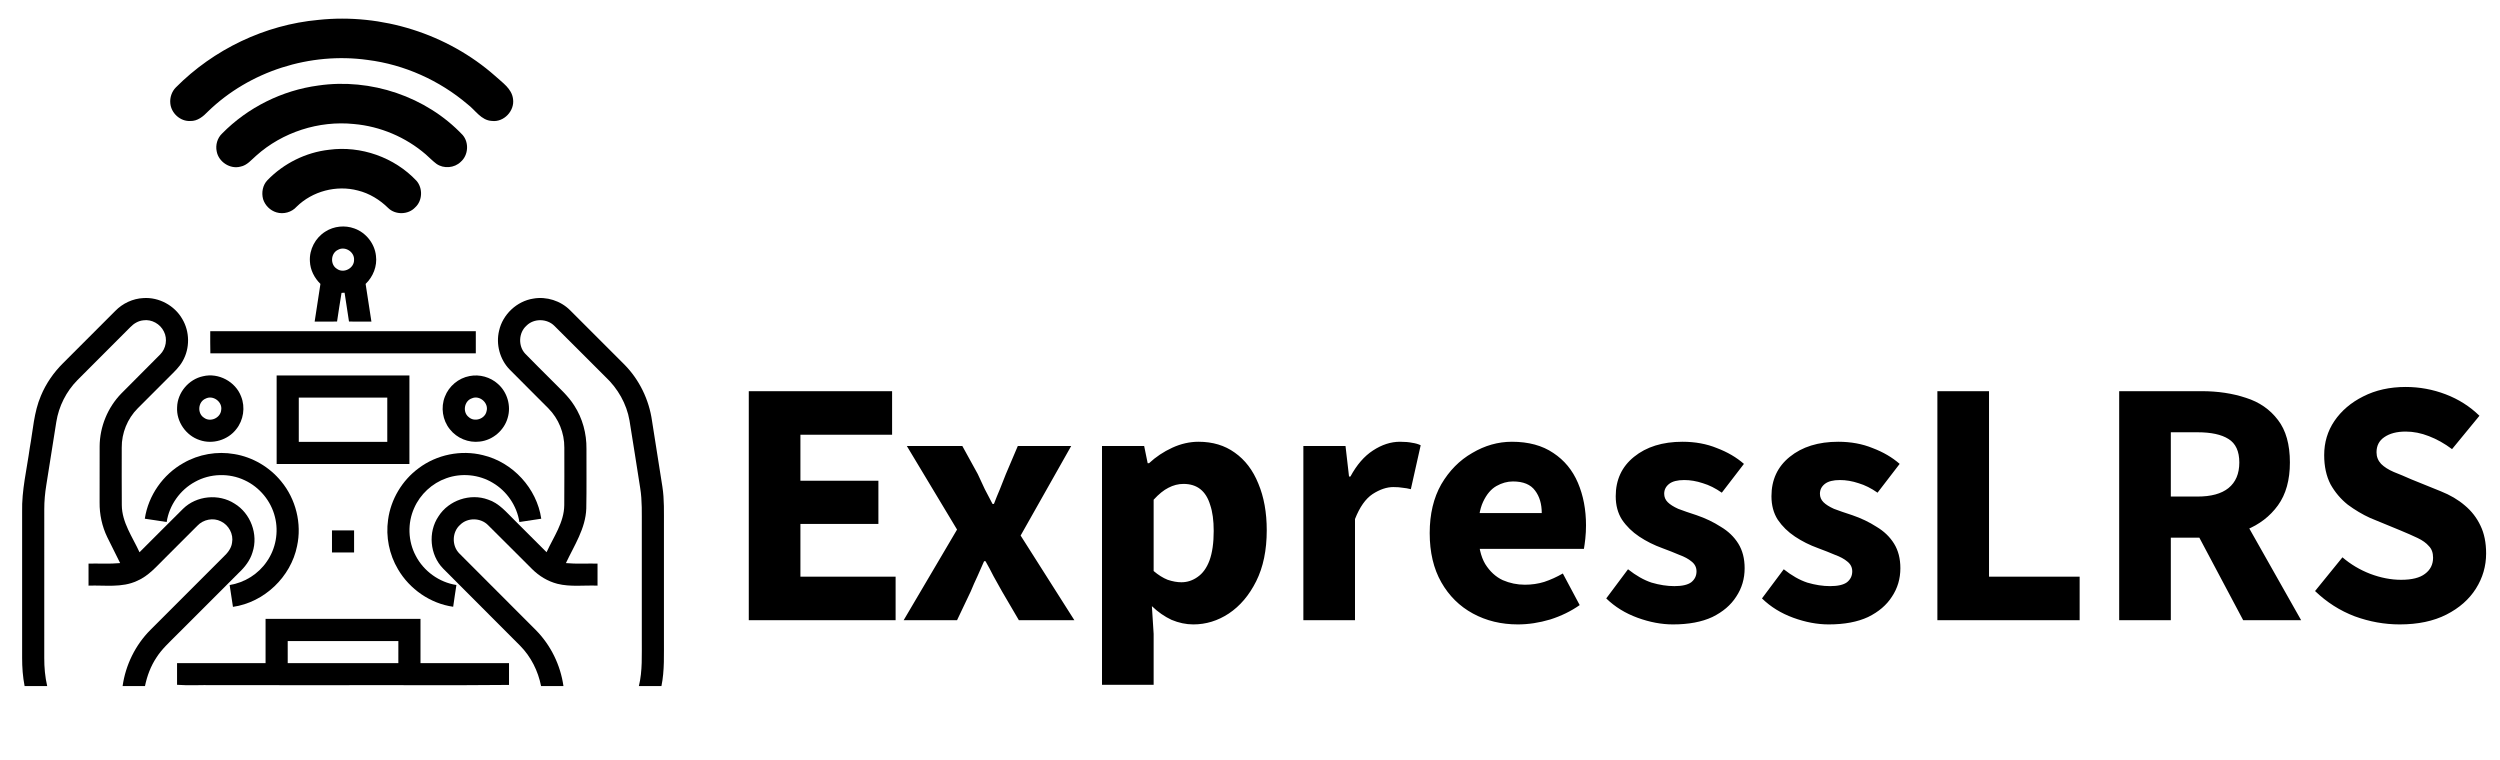 <svg width="911" height="277" viewBox="0 0 911 277" fill="none" xmlns="http://www.w3.org/2000/svg">
<path d="M272.856 226V142.544H325.08V158.416H291.672V175.184H320.088V190.928H291.672V210.128H326.36V226H272.856ZM329.292 226L348.748 192.976L330.444 162.512H350.668L356.3 172.752C357.153 174.544 358.007 176.379 358.86 178.256C359.799 180.048 360.737 181.84 361.676 183.632H362.188C362.871 181.84 363.596 180.048 364.364 178.256C365.132 176.379 365.857 174.544 366.54 172.752L370.892 162.512H390.348L371.916 195.152L391.5 226H371.276L365.132 215.504C364.108 213.712 363.084 211.877 362.06 210C361.121 208.123 360.14 206.288 359.116 204.496H358.604C357.836 206.288 357.025 208.123 356.172 210C355.319 211.792 354.508 213.627 353.74 215.504L348.748 226H329.292ZM401.57 249.552V162.512H416.93L418.21 168.784H418.722C421.197 166.48 424.013 164.603 427.17 163.152C430.327 161.701 433.527 160.976 436.77 160.976C441.89 160.976 446.285 162.299 449.954 164.944C453.709 167.589 456.567 171.344 458.53 176.208C460.578 181.072 461.602 186.747 461.602 193.232C461.602 200.485 460.322 206.672 457.762 211.792C455.202 216.912 451.874 220.837 447.778 223.568C443.767 226.213 439.458 227.536 434.85 227.536C432.205 227.536 429.559 226.981 426.914 225.872C424.354 224.677 421.965 223.013 419.746 220.88L420.386 230.992V249.552H401.57ZM430.498 212.176C432.631 212.176 434.594 211.536 436.386 210.256C438.263 208.976 439.714 206.971 440.738 204.24C441.762 201.424 442.274 197.84 442.274 193.488C442.274 189.648 441.847 186.491 440.994 184.016C440.226 181.456 439.031 179.536 437.41 178.256C435.789 176.976 433.741 176.336 431.266 176.336C429.389 176.336 427.554 176.805 425.762 177.744C424.055 178.597 422.263 180.048 420.386 182.096V208.08C422.093 209.531 423.799 210.597 425.506 211.28C427.298 211.877 428.962 212.176 430.498 212.176ZM474.945 226V162.512H490.305L491.585 173.648H492.097C494.401 169.381 497.132 166.224 500.289 164.176C503.532 162.043 506.817 160.976 510.145 160.976C511.937 160.976 513.43 161.104 514.625 161.36C515.82 161.531 516.844 161.829 517.697 162.256L514.113 178.256C513.089 178 512.108 177.829 511.169 177.744C510.23 177.573 509.078 177.488 507.713 177.488C505.324 177.488 502.806 178.341 500.161 180.048C497.601 181.755 495.468 184.784 493.761 189.136V226H474.945ZM553.111 227.536C547.052 227.536 541.591 226.213 536.727 223.568C531.863 220.923 528.023 217.125 525.207 212.176C522.391 207.227 520.983 201.253 520.983 194.256C520.983 187.344 522.391 181.413 525.207 176.464C528.108 171.515 531.863 167.717 536.471 165.072C541.079 162.341 545.9 160.976 550.935 160.976C556.994 160.976 562.028 162.341 566.039 165.072C570.05 167.717 573.036 171.344 574.999 175.952C576.962 180.56 577.943 185.723 577.943 191.44C577.943 193.061 577.858 194.683 577.687 196.304C577.516 197.84 577.346 199.077 577.175 200.016H535.575L535.319 186.96H561.815C561.815 183.632 561.004 180.901 559.383 178.768C557.762 176.549 555.074 175.44 551.319 175.44C549.271 175.44 547.266 175.995 545.303 177.104C543.34 178.213 541.719 180.133 540.439 182.864C539.159 185.595 538.562 189.392 538.647 194.256C538.732 199.035 539.586 202.789 541.207 205.52C542.914 208.251 545.047 210.213 547.607 211.408C550.167 212.517 552.855 213.072 555.671 213.072C558.146 213.072 560.492 212.731 562.711 212.048C565.015 211.28 567.276 210.256 569.495 208.976L575.639 220.496C572.482 222.715 568.898 224.464 564.887 225.744C560.876 226.939 556.951 227.536 553.111 227.536ZM609.633 227.536C605.452 227.536 601.142 226.725 596.705 225.104C592.268 223.483 588.47 221.136 585.313 218.064L593.249 207.44C596.15 209.744 599.009 211.365 601.825 212.304C604.726 213.157 607.5 213.584 610.145 213.584C612.961 213.584 615.009 213.115 616.289 212.176C617.569 211.152 618.209 209.829 618.209 208.208C618.209 206.757 617.612 205.563 616.417 204.624C615.308 203.685 613.814 202.875 611.937 202.192C610.145 201.424 608.097 200.613 605.793 199.76C602.721 198.651 599.905 197.243 597.345 195.536C594.785 193.829 592.694 191.781 591.073 189.392C589.537 187.003 588.769 184.144 588.769 180.816C588.769 174.843 590.988 170.064 595.425 166.48C599.948 162.811 605.836 160.976 613.089 160.976C617.697 160.976 621.878 161.744 625.633 163.28C629.473 164.731 632.758 166.651 635.489 169.04L627.425 179.536C625.121 177.915 622.817 176.763 620.513 176.08C618.209 175.312 615.948 174.928 613.729 174.928C611.254 174.928 609.42 175.397 608.225 176.336C607.03 177.275 606.433 178.469 606.433 179.92C606.433 181.115 606.86 182.139 607.713 182.992C608.566 183.845 609.846 184.656 611.553 185.424C613.345 186.107 615.564 186.875 618.209 187.728C621.452 188.837 624.396 190.245 627.041 191.952C629.772 193.573 631.905 195.621 633.441 198.096C634.977 200.571 635.745 203.557 635.745 207.056C635.745 210.896 634.721 214.352 632.673 217.424C630.71 220.496 627.809 222.971 623.969 224.848C620.129 226.64 615.35 227.536 609.633 227.536ZM666.383 227.536C662.202 227.536 657.892 226.725 653.455 225.104C649.018 223.483 645.22 221.136 642.063 218.064L649.999 207.44C652.9 209.744 655.759 211.365 658.575 212.304C661.476 213.157 664.25 213.584 666.895 213.584C669.711 213.584 671.759 213.115 673.039 212.176C674.319 211.152 674.959 209.829 674.959 208.208C674.959 206.757 674.362 205.563 673.167 204.624C672.058 203.685 670.564 202.875 668.687 202.192C666.895 201.424 664.847 200.613 662.543 199.76C659.471 198.651 656.655 197.243 654.095 195.536C651.535 193.829 649.444 191.781 647.823 189.392C646.287 187.003 645.519 184.144 645.519 180.816C645.519 174.843 647.738 170.064 652.175 166.48C656.698 162.811 662.586 160.976 669.839 160.976C674.447 160.976 678.628 161.744 682.383 163.28C686.223 164.731 689.508 166.651 692.239 169.04L684.175 179.536C681.871 177.915 679.567 176.763 677.263 176.08C674.959 175.312 672.698 174.928 670.479 174.928C668.004 174.928 666.17 175.397 664.975 176.336C663.78 177.275 663.183 178.469 663.183 179.92C663.183 181.115 663.61 182.139 664.463 182.992C665.316 183.845 666.596 184.656 668.303 185.424C670.095 186.107 672.314 186.875 674.959 187.728C678.202 188.837 681.146 190.245 683.791 191.952C686.522 193.573 688.655 195.621 690.191 198.096C691.727 200.571 692.495 203.557 692.495 207.056C692.495 210.896 691.471 214.352 689.423 217.424C687.46 220.496 684.559 222.971 680.719 224.848C676.879 226.64 672.1 227.536 666.383 227.536ZM705.981 226V142.544H724.797V210.128H757.821V226H705.981ZM772.231 226V142.544H802.311C808.199 142.544 813.575 143.355 818.439 144.976C823.303 146.512 827.186 149.2 830.087 153.04C832.988 156.795 834.439 161.957 834.439 168.528C834.439 174.928 832.988 180.133 830.087 184.144C827.186 188.155 823.303 191.141 818.439 193.104C813.575 194.981 808.199 195.92 802.311 195.92H791.047V226H772.231ZM791.047 180.944H800.775C805.724 180.944 809.479 179.92 812.039 177.872C814.684 175.739 816.007 172.624 816.007 168.528C816.007 164.432 814.684 161.573 812.039 159.952C809.479 158.331 805.724 157.52 800.775 157.52H791.047V180.944ZM817.415 226L798.855 191.056L811.911 178.896L838.535 226H817.415ZM874.453 227.536C868.906 227.536 863.445 226.555 858.069 224.592C852.693 222.544 847.872 219.472 843.605 215.376L853.589 203.088C856.576 205.648 859.946 207.653 863.701 209.104C867.541 210.555 871.296 211.28 874.965 211.28C878.89 211.28 881.792 210.555 883.669 209.104C885.632 207.653 886.613 205.691 886.613 203.216C886.613 201.424 886.101 200.016 885.077 198.992C884.138 197.883 882.773 196.901 880.981 196.048C879.189 195.195 877.056 194.256 874.581 193.232L863.701 188.752C860.885 187.472 858.154 185.851 855.509 183.888C852.949 181.84 850.858 179.365 849.237 176.464C847.701 173.477 846.933 169.936 846.933 165.84C846.933 161.232 848.17 157.093 850.645 153.424C853.205 149.669 856.704 146.683 861.141 144.464C865.664 142.16 870.826 141.008 876.629 141.008C881.664 141.008 886.528 141.904 891.221 143.696C895.914 145.488 900.01 148.091 903.509 151.504L893.525 163.664C890.794 161.616 887.978 160.037 885.077 158.928C882.261 157.819 879.445 157.264 876.629 157.264C873.386 157.264 870.784 157.947 868.821 159.312C866.944 160.592 866.005 162.427 866.005 164.816C866.005 166.437 866.56 167.845 867.669 169.04C868.778 170.149 870.314 171.131 872.277 171.984C874.24 172.752 876.373 173.648 878.677 174.672L889.429 179.024C892.842 180.389 895.744 182.096 898.133 184.144C900.608 186.192 902.528 188.667 903.893 191.568C905.258 194.384 905.941 197.755 905.941 201.68C905.941 206.288 904.704 210.555 902.229 214.48C899.754 218.405 896.17 221.563 891.477 223.952C886.784 226.341 881.109 227.536 874.453 227.536Z" fill="black"/>
<g clip-path="url(#clip0_2109_109)">
<path d="M116.001 7.251C139.058 4.79 163.008 12.3 180.406 27.656C182.984 30.059 186.5 32.256 186.949 36.06C187.603 40.366 183.609 44.624 179.239 44.067C175.328 43.882 173.233 40.132 170.396 38.003C160.132 29.287 147.354 23.535 133.985 21.846C113.082 18.916 90.967 25.898 75.787 40.625C74.082 42.417 71.959 44.194 69.327 44.087C65.704 44.287 62.373 41.24 62.061 37.666C61.841 35.571 62.593 33.355 64.082 31.855C77.852 17.988 96.519 9.028 116.001 7.251Z" fill="black"/>
<path d="M116.025 31.157C135.083 28.394 155.327 35.166 168.589 49.19C170.986 51.958 170.669 56.587 167.886 58.98C165.586 61.245 161.685 61.562 159.048 59.702C157.656 58.667 156.46 57.407 155.161 56.27C147.861 49.976 138.569 46.03 128.97 45.191C116.191 43.877 102.92 48.159 93.345 56.738C91.597 58.247 90.034 60.264 87.632 60.718C83.857 61.753 79.624 58.97 78.96 55.137C78.472 52.837 79.204 50.278 80.928 48.662C90.259 39.16 102.827 32.915 116.025 31.157Z" fill="black"/>
<path d="M119.903 54.575C131.505 53.013 143.746 57.334 151.764 65.874C154.137 68.569 153.98 73.154 151.28 75.586C148.785 78.276 144.098 78.374 141.476 75.816C138.414 72.798 134.62 70.459 130.421 69.424C122.603 67.354 113.849 69.653 108.077 75.332C106.285 77.354 103.326 78.169 100.748 77.388C98.453 76.719 96.554 74.814 95.86 72.534C95.235 70.161 95.719 67.451 97.462 65.654C103.375 59.541 111.441 55.523 119.903 54.575Z" fill="black"/>
<path d="M118.585 84.375C121.68 82.393 125.694 81.987 129.132 83.252C133.341 84.736 136.519 88.745 136.998 93.184C137.51 96.973 135.963 100.835 133.233 103.462C133.931 108.037 134.644 112.612 135.343 117.188C132.618 117.183 129.898 117.197 127.174 117.178C126.656 113.667 126.099 110.166 125.567 106.66C125.289 106.675 124.732 106.709 124.454 106.724C123.848 110.195 123.37 113.691 122.823 117.178C120.103 117.197 117.379 117.183 114.659 117.188C115.357 112.607 116.07 108.032 116.768 103.457C114.556 101.294 113.052 98.359 112.93 95.239C112.652 90.938 114.923 86.621 118.585 84.375ZM123.199 91.016C120.489 92.227 120.23 96.431 122.774 97.964C125.23 99.77 129.097 97.744 129.019 94.697C129.205 91.797 125.748 89.595 123.199 91.016Z" fill="black"/>
<path d="M42.012 113.296C44.698 110.537 48.414 108.794 52.271 108.618C57.93 108.242 63.609 111.318 66.421 116.235C69.175 120.84 69.239 126.89 66.583 131.548C65.362 133.799 63.433 135.532 61.646 137.329C57.818 141.157 53.98 144.976 50.166 148.818C46.436 152.559 44.312 157.808 44.361 163.091C44.366 170.073 44.322 177.061 44.385 184.043C44.419 190.391 48.301 195.684 50.836 201.24C56.143 195.962 61.402 190.64 66.724 185.381C71.592 180.601 79.727 179.814 85.45 183.506C91.324 187.036 94.19 194.727 92.022 201.24C91.163 204.155 89.268 206.621 87.081 208.672C79.502 216.235 71.949 223.818 64.371 231.377C61.788 233.999 58.999 236.479 57.007 239.604C54.917 242.739 53.594 246.323 52.833 250H44.678C45.757 242.344 49.317 235.059 54.776 229.575C63.629 220.698 72.496 211.841 81.363 202.983C82.857 201.577 84.293 199.902 84.556 197.788C85.157 194.658 83.365 191.338 80.513 189.985C77.71 188.535 74.078 189.287 71.939 191.558C68.023 195.449 64.126 199.37 60.22 203.271C57.071 206.357 54.136 209.883 49.981 211.655C44.439 214.272 38.169 213.184 32.261 213.408C32.256 210.728 32.256 208.052 32.261 205.371C36.099 205.293 39.952 205.552 43.78 205.19C42.237 202.031 40.626 198.901 39.083 195.742C37.188 191.826 36.251 187.471 36.294 183.125C36.304 176.294 36.27 169.458 36.309 162.627C36.358 155.493 39.258 148.452 44.239 143.354C48.912 138.589 53.697 133.931 58.37 129.165C60.499 127.021 61.119 123.506 59.722 120.806C58.404 118.047 55.245 116.26 52.198 116.728C50.362 116.914 48.721 117.925 47.466 119.238C41.055 125.674 34.615 132.075 28.209 138.52C24.141 142.642 21.416 148.052 20.513 153.774C19.283 161.421 18.096 169.072 16.88 176.719C16.407 179.639 16.124 182.588 16.133 185.552C16.124 203.613 16.133 221.68 16.128 239.741C16.114 243.184 16.416 246.641 17.193 250H8.965C8.301 246.621 8.057 243.169 8.062 239.727C8.062 221.997 8.067 204.268 8.062 186.538C7.881 178.647 9.791 170.937 10.855 163.169C12.017 156.821 12.339 150.22 14.908 144.219C16.753 139.77 19.546 135.747 22.955 132.358C29.302 125.996 35.66 119.648 42.012 113.296Z" fill="black"/>
<path d="M181.866 120.518C183.179 114.58 188.33 109.741 194.346 108.809C199.156 107.964 204.302 109.595 207.749 113.062C214.346 119.644 220.948 126.221 227.52 132.832C232.984 138.359 236.524 145.684 237.598 153.369C238.853 161.362 240.132 169.346 241.372 177.339C242.105 182.002 241.914 186.729 241.939 191.426C241.939 205.098 241.939 218.77 241.939 232.437C241.895 238.296 242.212 244.219 241.031 250H232.808C234.17 244.404 233.833 238.618 233.872 232.915C233.872 219.238 233.872 205.562 233.872 191.885C233.848 187.197 234.043 182.476 233.286 177.827C231.992 169.639 230.733 161.445 229.395 153.267C228.35 147.144 225.113 141.519 220.596 137.3C214.395 131.128 208.247 124.912 202.032 118.76C199.361 116.055 194.575 115.952 191.87 118.657C188.97 121.201 188.75 126.055 191.372 128.872C194.497 132.129 197.754 135.259 200.928 138.477C203.828 141.455 207.027 144.214 209.253 147.769C212.281 152.432 213.775 158.013 213.706 163.56C213.672 170.811 213.794 178.071 213.643 185.322C213.389 192.612 209.224 198.799 206.221 205.191C210.049 205.552 213.902 205.293 217.74 205.371C217.74 208.052 217.74 210.728 217.74 213.408C212.866 213.213 207.876 213.936 203.096 212.734C199.624 211.836 196.46 209.917 193.926 207.398C188.535 202.051 183.208 196.641 177.798 191.309C175.137 188.638 170.401 188.54 167.705 191.216C164.683 193.828 164.566 198.897 167.393 201.694C176.641 211.016 185.977 220.249 195.23 229.57C200.679 235.064 204.243 242.344 205.318 250H197.168C196.079 244.497 193.477 239.287 189.522 235.288C180.205 225.889 170.791 216.592 161.485 207.192C156.602 202.236 155.889 193.887 159.795 188.145C163.496 182.3 171.348 179.644 177.832 182.046C181.841 183.325 184.546 186.68 187.442 189.517C191.348 193.423 195.249 197.334 199.17 201.226C201.7 195.679 205.567 190.391 205.616 184.053C205.684 177.066 205.635 170.078 205.64 163.091C205.684 157.808 203.56 152.564 199.839 148.818C195.142 144.063 190.366 139.38 185.679 134.619C182.134 130.957 180.669 125.469 181.866 120.518Z" fill="black"/>
<path d="M76.617 120.684C108.873 120.684 141.128 120.684 173.384 120.684C173.389 123.369 173.389 126.06 173.384 128.75C141.143 128.76 108.897 128.73 76.656 128.765C76.563 126.069 76.631 123.374 76.617 120.684Z" fill="black"/>
<path d="M73.98 137.104C79.6 135.732 85.831 139.062 87.857 144.473C89.449 148.398 88.741 153.125 86.075 156.416C83.043 160.352 77.452 162.021 72.76 160.366C67.779 158.76 64.22 153.638 64.537 148.398C64.664 143.066 68.77 138.198 73.98 137.104ZM74.898 145.269C72.125 146.426 71.808 150.688 74.371 152.246C76.686 153.96 80.353 152.28 80.602 149.419C81.129 146.416 77.603 143.833 74.898 145.269Z" fill="black"/>
<path d="M100.806 136.816C116.934 136.812 133.067 136.807 149.195 136.816C149.19 147.568 149.2 158.32 149.19 169.072C133.062 169.072 116.939 169.072 100.811 169.072C100.797 158.32 100.811 147.568 100.806 136.816ZM108.878 144.883C108.873 150.254 108.873 155.63 108.878 161.006C119.625 161.006 130.377 161.006 141.124 161.006C141.129 155.63 141.129 150.254 141.124 144.883C130.377 144.878 119.625 144.878 108.878 144.883Z" fill="black"/>
<path d="M171.124 137.031C174.757 136.318 178.673 137.402 181.422 139.883C184.854 142.876 186.319 147.895 185.001 152.261C183.726 156.821 179.561 160.391 174.849 160.908C170.743 161.45 166.446 159.668 163.912 156.401C161.26 153.135 160.557 148.437 162.12 144.536C163.575 140.713 167.095 137.764 171.124 137.031ZM171.939 145.156C169.146 146.089 168.472 150.2 170.801 151.987C172.901 153.916 176.695 152.685 177.286 149.902C178.214 146.899 174.81 143.872 171.939 145.156Z" fill="black"/>
<path d="M66.846 168.726C72.407 165.513 79.102 164.355 85.425 165.469C92.061 166.572 98.218 170.19 102.461 175.405C107.817 181.86 110.044 190.796 108.247 199.004C105.981 210.254 96.265 219.507 84.888 221.143C84.487 218.486 84.082 215.83 83.682 213.179C89.131 212.319 94.17 209.165 97.256 204.585C100.493 199.941 101.592 193.896 100.2 188.413C98.784 182.583 94.6 177.52 89.155 175.005C83.496 172.314 76.567 172.515 71.089 175.566C65.615 178.506 61.67 184.082 60.733 190.229C58.081 189.79 55.42 189.419 52.769 189.019C54.033 180.566 59.395 172.895 66.846 168.726Z" fill="black"/>
<path d="M152.55 170.625C159.137 165.654 167.979 163.853 175.987 165.859C186.856 168.423 195.631 177.959 197.232 189.019C194.576 189.429 191.925 189.844 189.268 190.225C188.355 184.321 184.698 178.94 179.547 175.928C174.527 172.896 168.15 172.28 162.638 174.268C157.462 176.079 153.121 180.107 150.924 185.132C148.458 190.61 148.658 197.202 151.49 202.505C154.39 208.135 160.055 212.212 166.314 213.174C165.929 215.815 165.489 218.452 165.138 221.104C156.817 219.937 149.259 214.678 145.035 207.446C141.832 202.065 140.533 195.591 141.417 189.395C142.398 181.973 146.529 175.059 152.55 170.625Z" fill="black"/>
<path d="M120.973 193.267C123.658 193.262 126.344 193.262 129.029 193.267C129.034 195.952 129.034 198.643 129.029 201.328C126.344 201.333 123.658 201.333 120.973 201.328C120.968 198.643 120.968 195.952 120.973 193.267Z" fill="black"/>
<path d="M96.773 225.527C115.592 225.522 134.41 225.522 153.229 225.527C153.229 230.898 153.229 236.274 153.229 241.65C163.98 241.655 174.732 241.646 185.484 241.655C185.489 244.297 185.484 246.939 185.484 249.585C163.536 249.81 141.578 249.585 119.625 249.688C105.626 249.639 91.627 249.707 77.628 249.663C73.258 249.565 68.878 249.878 64.518 249.546C64.518 246.914 64.513 244.282 64.518 241.655C75.269 241.646 86.022 241.655 96.773 241.65C96.773 236.274 96.773 230.898 96.773 225.527ZM104.84 233.594C104.845 236.279 104.84 238.965 104.845 241.65C118.282 241.65 131.72 241.65 145.157 241.65C145.162 238.965 145.157 236.279 145.162 233.594C131.72 233.584 118.277 233.584 104.84 233.594Z" fill="black"/>
</g>
<defs>
<clipPath id="clip0_2109_109">
<rect width="250" height="250" fill="white"/>
</clipPath>
</defs>
</svg>
